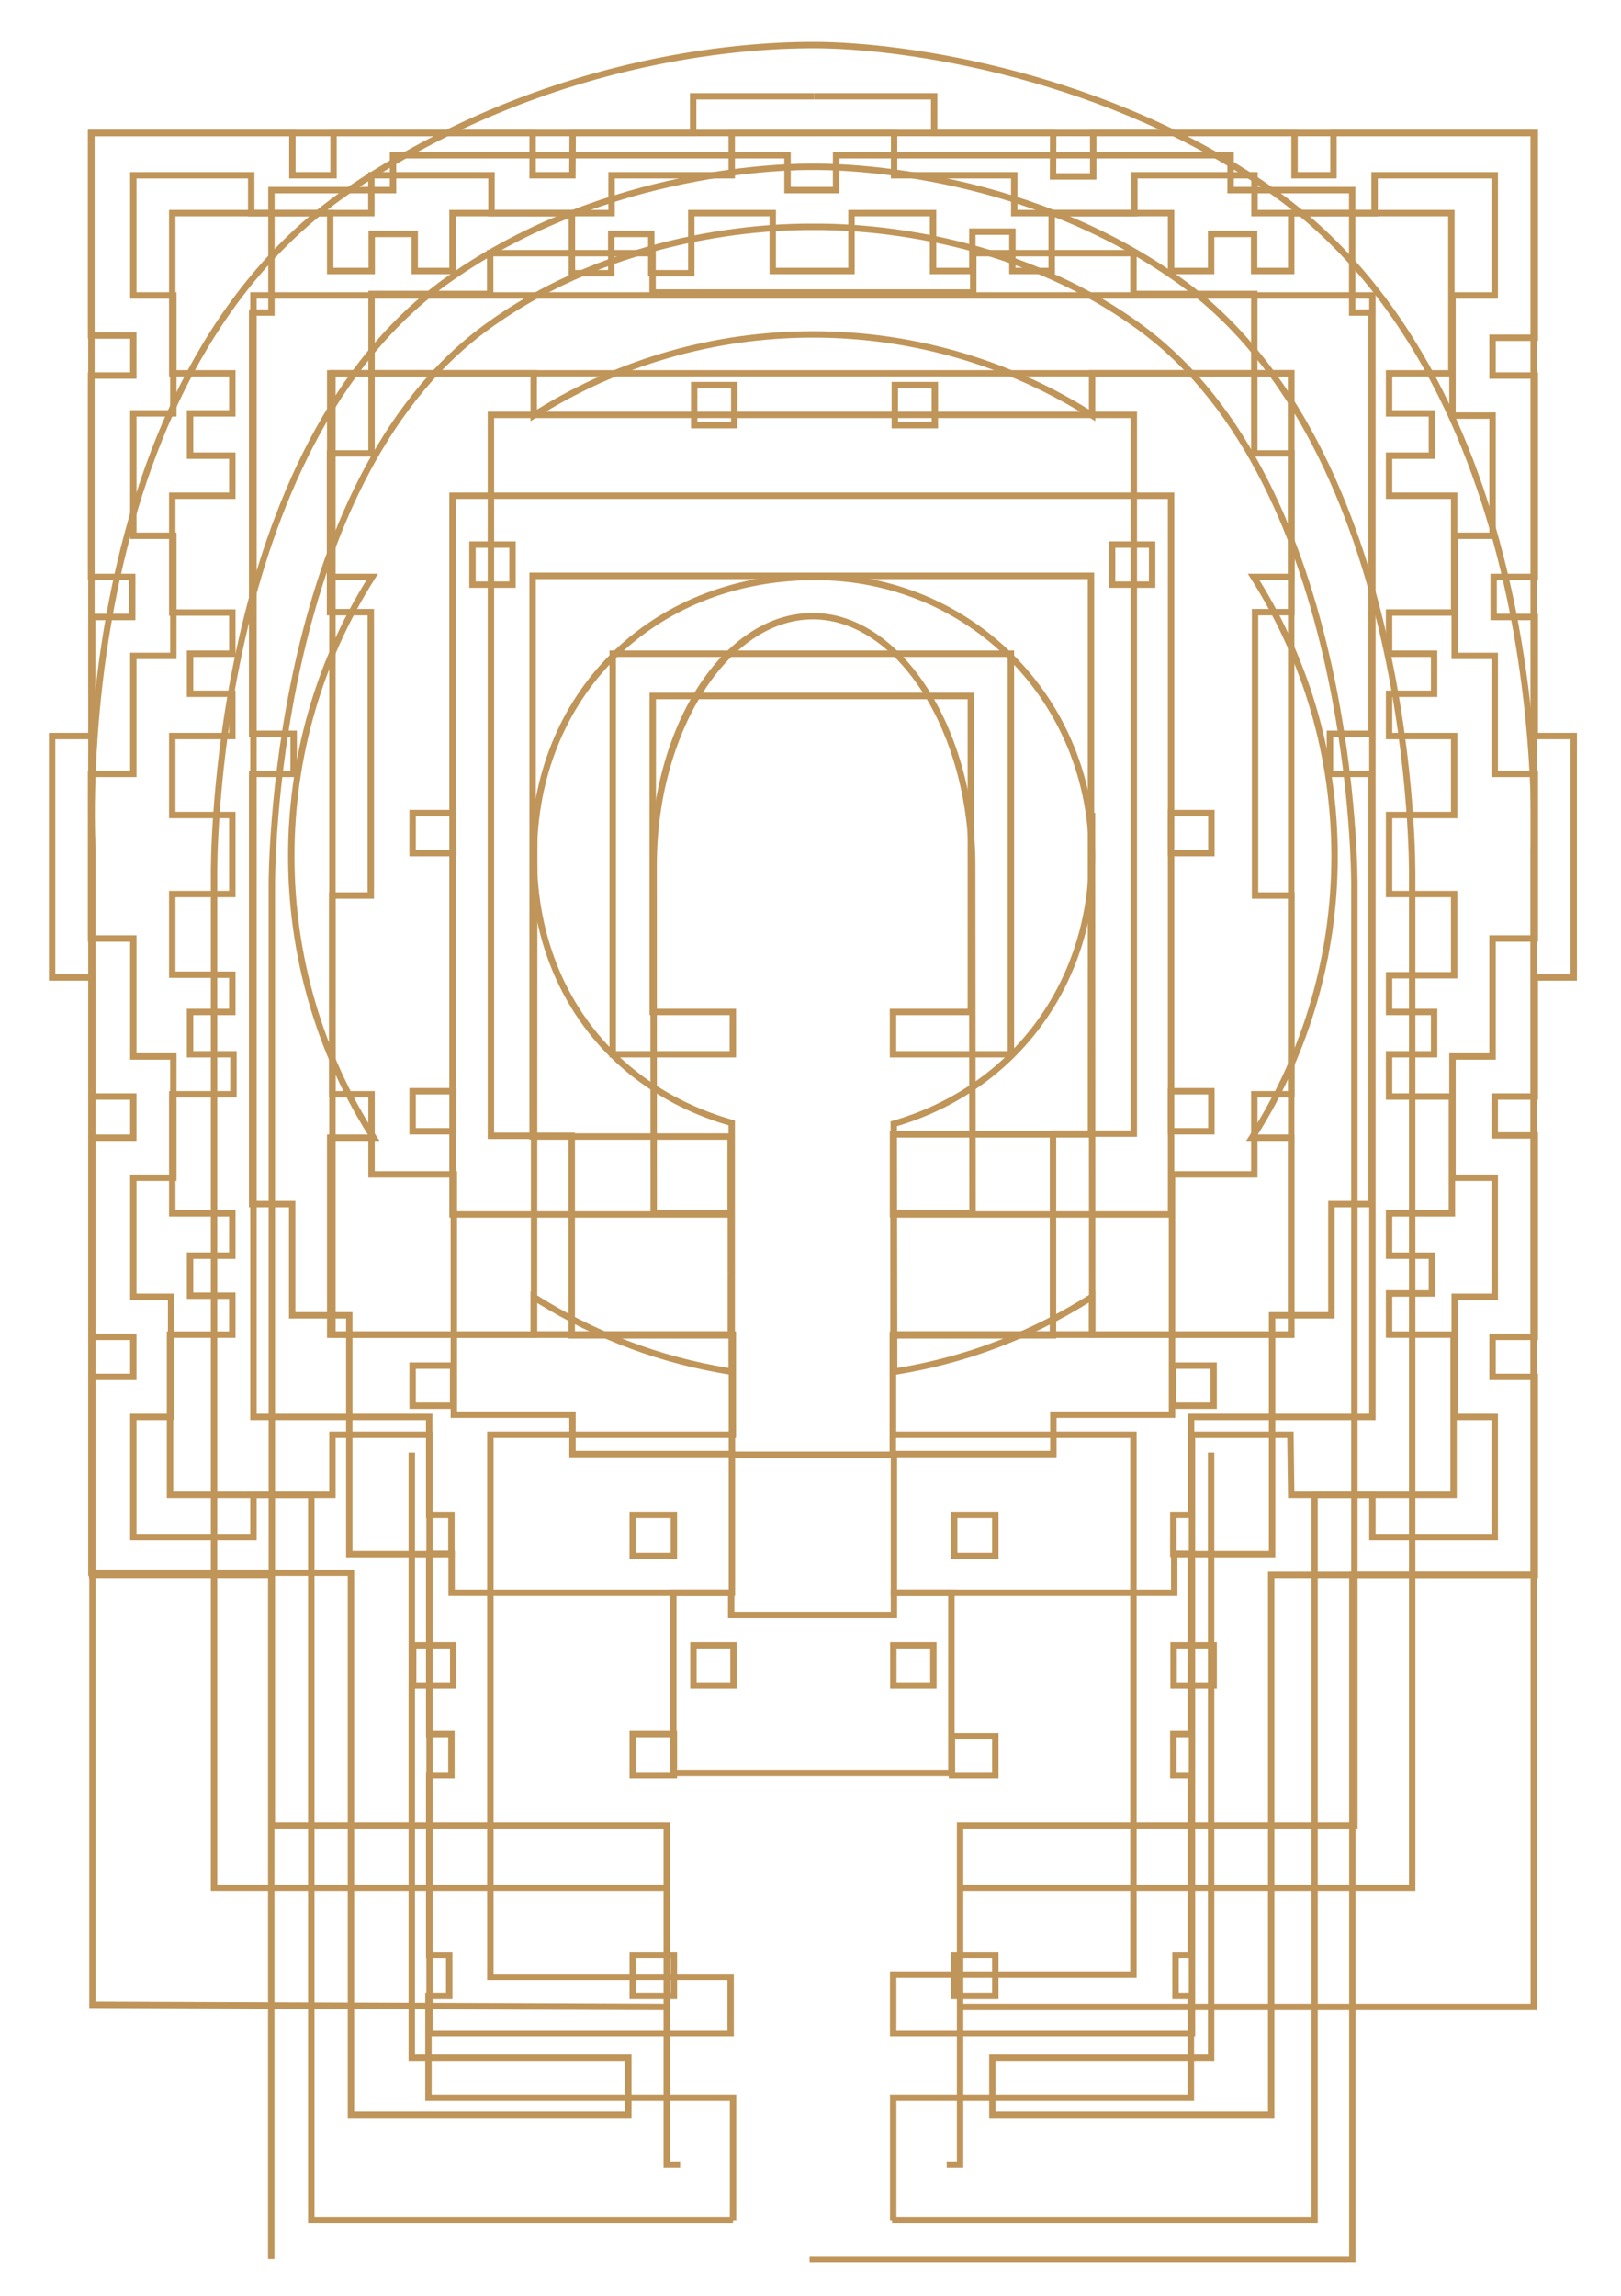 <svg xmlns="http://www.w3.org/2000/svg" xmlns:xlink="http://www.w3.org/1999/xlink" id="Layer_1" x="0px" y="0px" width="253px" height="358.234px" viewBox="0 0 253 358.234" xml:space="preserve">
<path fill="#C09559" d="M71.233,263.471h-7.25v-7.25h7.25V263.471z M64.984,262.471h5.25v-5.25h-5.25V262.471z"></path>
<path fill="#C09559" d="M71.223,219.84h-7.325v-7.252h7.325V219.84z M64.898,218.84h5.325v-5.252h-5.325V218.84z"></path>
<path fill="#C09559" d="M71.223,177.018h-7.325v-7.25h7.325V177.018z M64.898,176.018h5.325v-5.25h-5.325V176.018z"></path>
<path fill="#C09559" d="M71.223,133.617h-7.325v-7.25h7.325V133.617z M64.898,132.617h5.325v-5.25h-5.325V132.617z"></path>
<path fill="#C09559" d="M80.492,91.723h-7.25v-7.25h7.25V91.723z M74.243,90.723h5.25v-5.25h-5.25V90.723z"></path>
<path fill="#C09559" d="M115.097,66.839h-7.25v-7.25h7.25V66.839z M108.847,65.839h5.25v-5.25h-5.25V65.839z"></path>
<path fill="#C09559" d="M114.98,263.471h-7.25v-7.25h7.25V263.471z M108.731,262.471h5.25v-5.25h-5.25V262.471z"></path>
<path fill="none" stroke="#C09559" stroke-miterlimit="10" d="M139.775,282.066"></path>
<path fill="#C09559" d="M239.885,313.666h-90.041v-1h89.041V132.771c0.039-0.735,3.341-71.224-40.36-102.364  c-25.347-18.062-56.904-22.88-71.584-22.88c-0.026,0-0.052,0-0.079,0c-11.597,0-41.684,2.171-71.582,22.194  C10.703,59.573,14.883,131.666,14.93,132.391l0.001,179.93l89.135,0.346l-0.004,1l-90.131-0.35V132.423  c-0.047-0.698-4.267-73.359,40.792-103.534C84.847,8.715,115.171,6.526,126.861,6.526c0.027,0,0.053,0,0.08,0  c14.796,0,46.61,4.856,72.164,23.065c44.153,31.462,40.818,102.492,40.779,103.206L239.885,313.666z"></path>
<path fill="none" stroke="#C09559" stroke-miterlimit="10" d="M114.48,282.066"></path>
<path fill="#C09559" d="M220.91,295.066h-71.066v-1h70.066V136.751c0.011-0.671,0.642-66.633-36.497-92.816  c-24.581-17.33-53.303-17.446-56.499-17.402c-3.211-0.049-31.929,0.072-56.511,17.402c-37.145,26.188-36.507,92.145-36.497,92.808  v157.324h70.158v1H32.907V136.751c-0.011-0.66-0.652-67.144,36.92-93.633c24.838-17.511,53.853-17.635,57.087-17.585  c3.21-0.046,32.236,0.074,57.075,17.585c37.572,26.489,36.932,92.973,36.921,93.642V295.066z"></path>
<polygon fill="#C09559" points="170.967,208.729 138.955,208.729 138.955,198.506 139.955,198.506 139.955,207.729 169.967,207.729   169.936,126.833 170.936,126.833 "></polygon>
<polygon fill="#C09559" points="114.571,208.729 82.851,208.729 82.88,126.833 83.88,126.833 83.851,207.729 113.571,207.729   113.571,198.506 114.571,198.506 "></polygon>
<path fill="#C09559" d="M150.344,338.291h-2.584v-1h1.584v-52.945h61.543V138.169c0.006-0.625,0.233-62.229-33.23-86.677  c-20.23-14.782-43.962-15.674-50.743-15.598c-6.793-0.071-30.522,0.815-50.755,15.598c-33.468,24.452-33.236,86.053-33.23,86.672  v146.181h61.636v52.945h1.583v1h-2.583v-52.945H41.929V138.169c-0.006-0.62-0.239-62.733,33.64-87.485  c20.482-14.964,44.478-15.859,51.345-15.79c6.853-0.074,30.852,0.825,51.333,15.79c33.88,24.752,33.646,86.865,33.641,87.49v147.171  h-61.543V338.291z"></path>
<path fill="none" stroke="#C09559" stroke-miterlimit="10" d="M114.071,204.988"></path>
<path fill="none" stroke="#C09559" stroke-miterlimit="10" d="M139.455,204.988"></path>
<path fill="none" stroke="#C09559" stroke-miterlimit="10" d="M114.071,203.137"></path>
<path fill="none" stroke="#C09559" stroke-miterlimit="10" d="M139.455,203.137"></path>
<path fill="none" stroke="#C09559" stroke-miterlimit="10" d="M114.071,200.475"></path>
<path fill="none" stroke="#C09559" stroke-miterlimit="10" d="M139.455,200.475"></path>
<path fill="#C09559" d="M189.924,263.471h-7.25v-7.25h7.25V263.471z M183.674,262.471h5.25v-5.25h-5.25V262.471z"></path>
<path fill="#C09559" d="M189.918,219.84h-7.326v-7.252h7.326V219.84z M183.592,218.84h5.326v-5.252h-5.326V218.84z"></path>
<path fill="#C09559" d="M189.57,177.018h-7.324v-7.25h7.324V177.018z M183.246,176.018h5.324v-5.25h-5.324V176.018z"></path>
<path fill="#C09559" d="M189.57,133.617h-7.324v-7.25h7.324V133.617z M183.246,132.617h5.324v-5.25h-5.324V132.617z"></path>
<path fill="#C09559" d="M180.318,91.723h-7.248v-7.25h7.248V91.723z M174.07,90.723h5.248v-5.25h-5.248V90.723z"></path>
<path fill="#C09559" d="M146.408,66.839h-7.25v-7.25h7.25V66.839z M140.158,65.839h5.25v-5.25h-5.25V65.839z"></path>
<path fill="#C09559" d="M146.178,263.471h-7.25v-7.25h7.25V263.471z M139.928,262.471h5.25v-5.25h-5.25V262.471z"></path>
<path fill="#C09559" d="M139.955,198.506h-1v-9.756h12.334l-0.051-53.742v0c0-20.797-11.164-38.367-24.379-38.367  c-13.196,0-24.345,17.564-24.345,38.354c0,0.013,0,0.028,0,0.044l0.015,53.711h12.042v9.756h-1v-8.756h-12.042l-0.015-54.599  c0-0.002,0-0.003,0-0.005l0-0.004c-0.005-0.054-0.005-0.102-0.006-0.135c-0.001-0.034-0.001-0.083,0.002-0.138l0-0.006h0.001  c0.001-0.018,0.002-0.036,0.005-0.055c0.065-21.614,11.409-39.167,25.345-39.167c13.735,0,25.341,17.966,25.379,39.259  c0,0.001,0,0.002,0,0.003h0.003l-0.001,0.029c0.001,0.026,0.002,0.054,0.002,0.083c-0.001,0.028-0.002,0.055-0.004,0.081v0.028  l0.051,54.626h-12.334V198.506z"></path>
<g>
	<path fill="#C09559" d="M158.279,164.998h-19.402V157.4h12.152v-48.303H102.38V157.4h12.5v7.598H95.13v-63.497h63.149V164.998z    M139.877,163.998h17.402v-61.497H96.13v61.497h17.749V158.4h-12.5v-50.303h50.649V158.4h-12.152V163.998z"></path>
	<path fill="#C09559" d="M183.277,189.994h-44.4v-13.498h30.9V90.349H83.631v86.495h30.901v13.15h-44.4V76.85h113.145V189.994z    M139.877,188.994h42.4V77.85H71.132v111.145h42.4v-11.15H82.631V89.349h88.146v88.147h-30.9V188.994z"></path>
	<path fill="#C09559" d="M186.541,317.764h-47.639v-10.141h37.496v-83.254h-37.521v-16.625h62.15V58.753H52.383v148.991h62.496   v16.625H77.035v83.602h37.498v9.793H66.544v-93.395H52.383v9.373H26.038v-25.998h9.722v-5.076h-6.597v-7.248h6.597v-5.598h-9.375   v-19.576h9.548v-5.248h-6.77V157.4h6.597v-4.816h-9.375v-13.585h9.375v-11.326h-9.375v-13.326h9.375v-5.597h-6.597v-7.249h6.597   v-5.424h-9.375V76.85h9.375V71.6h-6.597v-7.596h6.597v-5.25h-9.375V32.755h25.651v9.027h5.481v-5.786h7.712v5.786h4.903v-9.027   h19.633v9.375h5.134v-6.133h7.249v6.133h5.25v-9.375h13.703v9.027h11.295v-9.027h13.73v9.027h5.135v-6.134h7.25v6.134h5.133v-9.027   h19.633v9.027h5.25v-5.786h7.713v5.786h4.787v-9.027h25.998v25.999h-9.723v5.25h6.684V71.6h-6.684v5.25h10.156v19.228h-10.156   v5.424h7.031v7.249h-7.031v5.597h10.156v13.326h-10.156v11.326h10.156v13.672h-10.156v4.729h7.031v7.598h-7.031v5.596h9.809v19.229   h-9.809v5.598h6.684v6.9h-6.684v5.424h10.068v25.998h-26.337l-0.123-9.373h-14.37V317.764z M139.902,316.764h45.639v-93.395h16.356   l0.123,9.373h24.351v-23.998h-10.068v-7.424h6.684v-4.9h-6.684v-7.598h9.809v-17.229h-9.809v-7.596h7.031V158.4h-7.031v-6.729   h10.156v-11.672h-10.156v-13.326h10.156v-11.326h-10.156v-7.597h7.031v-5.249h-7.031v-7.424h10.156V77.85h-10.156V70.6h6.684   v-5.596h-6.684v-7.25h9.723V33.755h-23.998v9.027h-6.787v-5.786h-5.713v5.786h-7.25v-9.027h-17.633v9.027h-7.133v-6.134h-5.25   v6.134h-7.135v-9.027h-11.73v9.027h-13.295v-9.027h-11.703v9.375h-7.25v-6.133h-5.249v6.133h-7.134v-9.375H71.132v9.027h-6.903   v-5.786h-5.712v5.786h-7.481v-9.027H27.385v23.999h9.375v7.25h-6.597V70.6h6.597v7.25h-9.375v17.228h9.375v7.424h-6.597v5.249   h6.597v7.597h-9.375v11.326h9.375v13.326h-9.375v11.585h9.375v6.816h-6.597v5.598h6.77v7.248h-9.548v17.576h9.375v7.598h-6.597   v5.248h6.597v7.076h-9.722v23.998h24.346v-9.373h16.161v93.395h45.988v-7.793H76.035v-85.602h37.845v-14.625H51.383V57.753h150.644   v150.991h-62.15v14.625h37.521v85.254h-37.496V316.764z"></path>
	<polygon fill="#C09559" points="98.561,330.494 54.276,330.494 54.276,245.895 13.77,245.895 13.769,20.256 126.763,20.256    126.763,21.256 14.769,21.256 14.77,244.895 55.276,244.895 55.276,329.494 97.561,329.494 97.561,321.584 63.767,321.584    63.767,226.645 64.767,226.645 64.767,320.584 98.561,320.584  "></polygon>
	<polygon fill="#C09559" points="198.902,330.494 154.387,330.494 154.387,320.584 188.527,320.584 188.527,226.645    189.527,226.645 189.527,321.584 155.387,321.584 155.387,329.494 197.902,329.494 197.902,245.242 238.871,245.242    238.871,21.256 126.184,21.256 126.184,20.256 239.871,20.256 239.871,246.242 198.902,246.242  "></polygon>
</g>
<g>
	<path fill="#C09559" d="M139.848,227.492h-26.113v-18.633H88.736v-31.131H76.122V64.234h101.341v113.147h-12.617v31.479h-24.998   V227.492z M114.735,226.492h24.113v-18.633h24.998v-31.479h12.617V65.234H77.122v111.495h12.615v31.131h24.999V226.492z"></path>
	<path fill="#C09559" d="M183.77,249.02h-44.748v-22.643h24.883v-6.133h18.518v-37.498h12.848v-12.5h5.785v-30.017h-5.67V95.02h5.67   V71.252h-5.787V46.37h-18.865v-6.365h-23.998v6.134h-51.053v-6.134H77.006v6.365H58.488v24.883h-6.481V95.02h6.365v45.21h-6.019   v30.017h6.134v12.5h12.846v37.498h18.517v6.133h24.883v22.643H69.987v-6.018H54.016v-37.268h-8.911v-17.359h-6.25v-68.126h6.481   V115h-6.481V48.263h3.009V29.167h18.98v-5.439h62.57v5.439h6.58v-5.439h62.572v5.439h18.979v19.096h3.01V115h-6.482v5.25h6.482   v68.126h-6.25v17.359h-9.26v37.268H183.77V249.02z M140.021,248.02h42.748v-6.018h15.275v-37.268h9.26v-17.359h6.25v-66.126h-6.482   V114h6.482V49.263h-3.01V30.167h-18.979v-5.439h-60.572v5.439h-8.58v-5.439h-60.57v5.439h-18.98v19.096h-3.009V114h6.481v7.25   h-6.481v66.126h6.25v17.359h8.911v37.268h15.971v6.018h42.748v-20.643H88.852v-6.133H70.334v-37.498H57.488v-12.5h-6.134v-32.017   h6.019V96.02h-6.365V70.252h6.481V45.37h18.518v-6.365h26.345v6.134h49.053v-6.134h25.998v6.365h18.865v24.883h5.787V96.02h-5.67   v43.21h5.67v32.017h-5.785v12.5h-12.848v37.498h-18.518v6.133h-24.883V248.02z"></path>
	<path fill="#C09559" d="M148.992,277.143h-44.401V248.02h10.028v3.473h24.402v-3.473h9.971V277.143z M105.591,276.143h42.401   V249.02h-7.971v3.473h-26.402v-3.473h-8.028V276.143z"></path>
</g>
<g>
	<polygon fill="#C09559" points="205.672,346.93 139.234,346.93 139.234,345.93 204.672,345.93 204.672,232.742 214.699,232.742    214.699,239.34 232.795,239.34 232.795,221.59 226.545,221.59 226.545,201.842 232.795,201.842 232.795,184.268 226.199,184.268    226.199,164.346 232.449,164.346 232.449,145.942 239.045,145.942 239.045,121.25 232.795,121.25 232.795,102.848 226.545,102.848    226.545,83.099 232.449,83.099 232.449,65.35 226.199,65.35 226.199,45.602 232.795,45.602 232.795,27.853 215.047,27.853    215.047,33.755 195.297,33.755 195.297,27.853 177.549,27.853 177.549,33.755 157.801,33.755 157.801,27.853 139.051,27.853    139.051,21.256 114.706,21.256 114.706,27.853 95.957,27.853 95.957,33.755 76.208,33.755 76.208,27.853 58.459,27.853    58.459,33.755 38.71,33.755 38.71,27.853 21.309,27.853 21.309,45.602 27.558,45.602 27.558,65.003 21.309,65.003 21.309,83.099    27.558,83.099 27.558,102.848 21.309,102.848 21.309,121.25 14.712,121.25 14.712,145.942 21.309,145.942 21.309,164.346    27.558,164.346 27.558,184.268 21.309,184.268 21.309,201.842 27.211,201.842 27.211,221.59 21.309,221.59 21.309,239.34    39.058,239.34 39.058,232.742 49.084,232.742 49.084,345.93 114.411,345.93 114.411,346.93 48.084,346.93 48.084,233.742    40.058,233.742 40.058,240.34 20.309,240.34 20.309,220.59 26.211,220.59 26.211,202.842 20.309,202.842 20.309,183.268    26.558,183.268 26.558,165.346 20.309,165.346 20.309,146.942 13.712,146.942 13.712,120.25 20.309,120.25 20.309,101.848    26.558,101.848 26.558,84.099 20.309,84.099 20.309,64.003 26.558,64.003 26.558,46.602 20.309,46.602 20.309,26.853 39.71,26.853    39.71,32.755 57.459,32.755 57.459,26.853 77.208,26.853 77.208,32.755 94.957,32.755 94.957,26.853 113.706,26.853    113.706,20.256 140.051,20.256 140.051,26.853 158.801,26.853 158.801,32.755 176.549,32.755 176.549,26.853 196.297,26.853    196.297,32.755 214.047,32.755 214.047,26.853 233.795,26.853 233.795,46.602 227.199,46.602 227.199,64.35 233.449,64.35    233.449,84.099 227.545,84.099 227.545,101.848 233.795,101.848 233.795,120.25 240.045,120.25 240.045,146.942 233.449,146.942    233.449,165.346 227.199,165.346 227.199,183.268 233.795,183.268 233.795,202.842 227.545,202.842 227.545,220.59 233.795,220.59    233.795,240.34 213.699,240.34 213.699,233.742 205.672,233.742  "></polygon>
	<path fill="#C09559" d="M105.678,243.291h-7.423v-7.424h7.423V243.291z M99.255,242.291h5.423v-5.424h-5.423V242.291z"></path>
	<path fill="#C09559" d="M155.85,243.291h-7.424v-7.424h7.424V243.291z M149.426,242.291h5.424v-5.424h-5.424V242.291z"></path>
	<path fill="#C09559" d="M105.678,311.949h-7.423v-7.424h7.423V311.949z M99.255,310.949h5.423v-5.424h-5.423V310.949z"></path>
	<path fill="#C09559" d="M155.85,311.949h-7.424v-7.424h7.424V311.949z M149.426,310.949h5.424v-5.424h-5.424V310.949z"></path>
	<path fill="#C09559" d="M105.678,277.488h-7.423v-7.422h7.423V277.488z M99.255,276.488h5.423v-5.422h-5.423V276.488z"></path>
	<polygon fill="#C09559" points="139.908,346.43 138.908,346.43 138.908,326.834 185.367,326.834 185.367,311.949 182.973,311.949    182.973,304.525 185.367,304.525 185.367,277.488 182.625,277.488 182.625,270.066 185.367,270.066 185.367,242.943    182.625,242.943 182.625,235.867 185.4,235.867 185.4,220.59 213.699,220.59 213.699,46.602 40.058,46.602 40.058,220.59    67.486,220.59 67.486,235.867 70.958,235.867 70.958,242.943 67.486,242.943 67.486,270.066 70.958,270.066 70.958,277.488    67.486,277.488 67.486,304.525 70.611,304.525 70.611,311.949 67.371,311.949 67.371,326.834 114.911,326.834 114.911,346.43    113.911,346.43 113.911,327.834 66.371,327.834 66.371,310.949 69.611,310.949 69.611,305.525 66.486,305.525 66.486,276.488    69.958,276.488 69.958,271.066 66.486,271.066 66.486,241.943 69.958,241.943 69.958,236.867 66.486,236.867 66.486,221.59    39.058,221.59 39.058,45.602 214.699,45.602 214.699,221.59 186.4,221.59 186.4,236.867 183.625,236.867 183.625,241.943    186.367,241.943 186.367,271.066 183.625,271.066 183.625,276.488 186.367,276.488 186.367,305.525 183.973,305.525    183.973,310.949 186.367,310.949 186.367,327.834 139.908,327.834  "></polygon>
	<path fill="#C09559" d="M155.85,277.488h-7.771v-7.074h7.771V277.488z M149.078,276.488h5.771v-5.074h-5.771V276.488z"></path>
	<polygon fill="#C09559" points="211.574,353.006 126.358,353.006 126.358,352.006 210.574,352.006 210.574,245.242    239.045,245.242 239.045,215.342 232.449,215.342 232.449,208.09 239.045,208.09 239.045,177.67 232.795,177.67 232.795,170.594    239.045,170.594 239.045,152.019 245.121,152.019 245.121,115.347 239.045,115.347 239.045,96.772 232.621,96.772 232.621,89.522    239.045,89.522 239.045,59.101 232.449,59.101 232.449,52.198 239.045,52.198 239.045,21.256 208.623,21.256 208.623,27.853    201.547,27.853 201.547,21.256 171.125,21.256 171.125,28.026 163.852,28.026 163.875,21.256 145.301,21.256 145.301,15.527    127.052,15.527 127.052,14.527 146.301,14.527 146.301,20.256 164.879,20.256 164.855,27.026 170.125,27.026 170.125,20.256    202.547,20.256 202.547,26.853 207.623,26.853 207.623,20.256 240.045,20.256 240.045,53.198 233.449,53.198 233.449,58.101    240.045,58.101 240.045,90.522 233.621,90.522 233.621,95.772 240.045,95.772 240.045,114.347 246.121,114.347 246.121,153.019    240.045,153.019 240.045,171.594 233.795,171.594 233.795,176.67 240.045,176.67 240.045,209.09 233.449,209.09 233.449,214.342    240.045,214.342 240.045,246.242 211.574,246.242  "></polygon>
	<polygon fill="#C09559" points="42.835,352.506 41.835,352.506 41.835,246.242 13.886,246.242 13.886,214.342 20.309,214.342    20.309,209.09 13.886,209.09 13.886,177.018 20.309,177.018 20.309,171.594 13.886,171.594 13.886,153.019 7.636,153.019    7.636,114.347 13.886,114.347 13.886,95.772 20.135,95.772 20.135,90.522 13.712,90.522 13.712,58.101 20.309,58.101    20.309,52.851 13.712,52.851 13.712,20.256 46.134,20.256 46.134,26.853 51.557,26.853 51.557,20.256 83.631,20.256 83.631,26.852    88.841,26.848 88.884,20.256 107.688,20.256 107.688,14.527 127.052,14.527 127.052,15.527 108.688,15.527 108.688,21.256    89.877,21.256 89.834,27.847 82.631,27.853 82.631,21.256 52.557,21.256 52.557,27.853 45.134,27.853 45.134,21.256 14.712,21.256    14.712,51.851 21.309,51.851 21.309,59.101 14.712,59.101 14.712,89.522 21.135,89.522 21.135,96.772 14.886,96.772    14.886,115.347 8.636,115.347 8.636,152.019 14.886,152.019 14.886,170.594 21.309,170.594 21.309,178.018 14.886,178.018    14.886,208.09 21.309,208.09 21.309,215.342 14.886,215.342 14.886,245.242 42.835,245.242  "></polygon>
	<path fill="none" stroke="#C09559" stroke-miterlimit="10" d="M127.052,352.506"></path>
	<path fill="#C09559" d="M139.06,214.62l-0.064-39.648l0.362-0.104c18.585-5.368,30.594-21.568,30.594-41.271   c0-24.154-18.776-43.075-42.745-43.075l-0.324,0.001c-24.96,0.174-43.077,18.289-43.077,43.074   c0,20.01,11.701,35.771,30.538,41.135l0.363,0.103l0,39.786l-0.577-0.09c-10.81-1.69-21.006-5.473-30.323-11.245v5.46H51.036   v-31.727h6.371c-8.146-13.006-12.447-27.999-12.447-43.422c0-15.278,4.226-30.151,12.229-43.074h-6.153V57.753h32.769v6.153   c12.922-8.003,27.794-12.229,43.074-12.229c15.279,0,30.151,4.226,43.073,12.229v-6.153h32.076v32.769h-5.462   c8.005,12.922,12.231,27.794,12.231,43.074c0,15.413-4.312,30.406-12.479,43.422h5.709v31.727h-32.076v-5.5   c-9.312,5.782-19.507,9.578-30.314,11.285L139.06,214.62z M82.805,201.472l0.768,0.487c9.241,5.864,19.376,9.729,30.132,11.49   l0-37.862c-19.072-5.589-30.901-21.645-30.901-41.991c0-25.36,18.534-43.896,44.07-44.074l0.331-0.001   c24.53,0,43.745,19.36,43.745,44.075c0,20.032-12.137,36.526-30.954,42.126l0.061,37.727c10.755-1.777,20.888-5.655,30.125-11.53   l0.769-0.488v6.314h30.076v-29.727h-6.535l0.495-0.771c8.38-13.03,12.81-28.125,12.81-43.651c0-15.393-4.342-30.367-12.557-43.306   l-0.488-0.768h6.275V58.753h-30.076v6.967l-0.768-0.487c-12.938-8.214-27.913-12.555-43.305-12.555   c-15.393,0-30.368,4.341-43.306,12.555l-0.768,0.487v-6.967H52.036v30.769h6.967l-0.487,0.768   c-8.214,12.939-12.556,27.914-12.556,43.306c0,15.536,4.418,30.631,12.777,43.651l0.494,0.771h-7.195v29.727h30.769V201.472z"></path>
</g>
</svg>